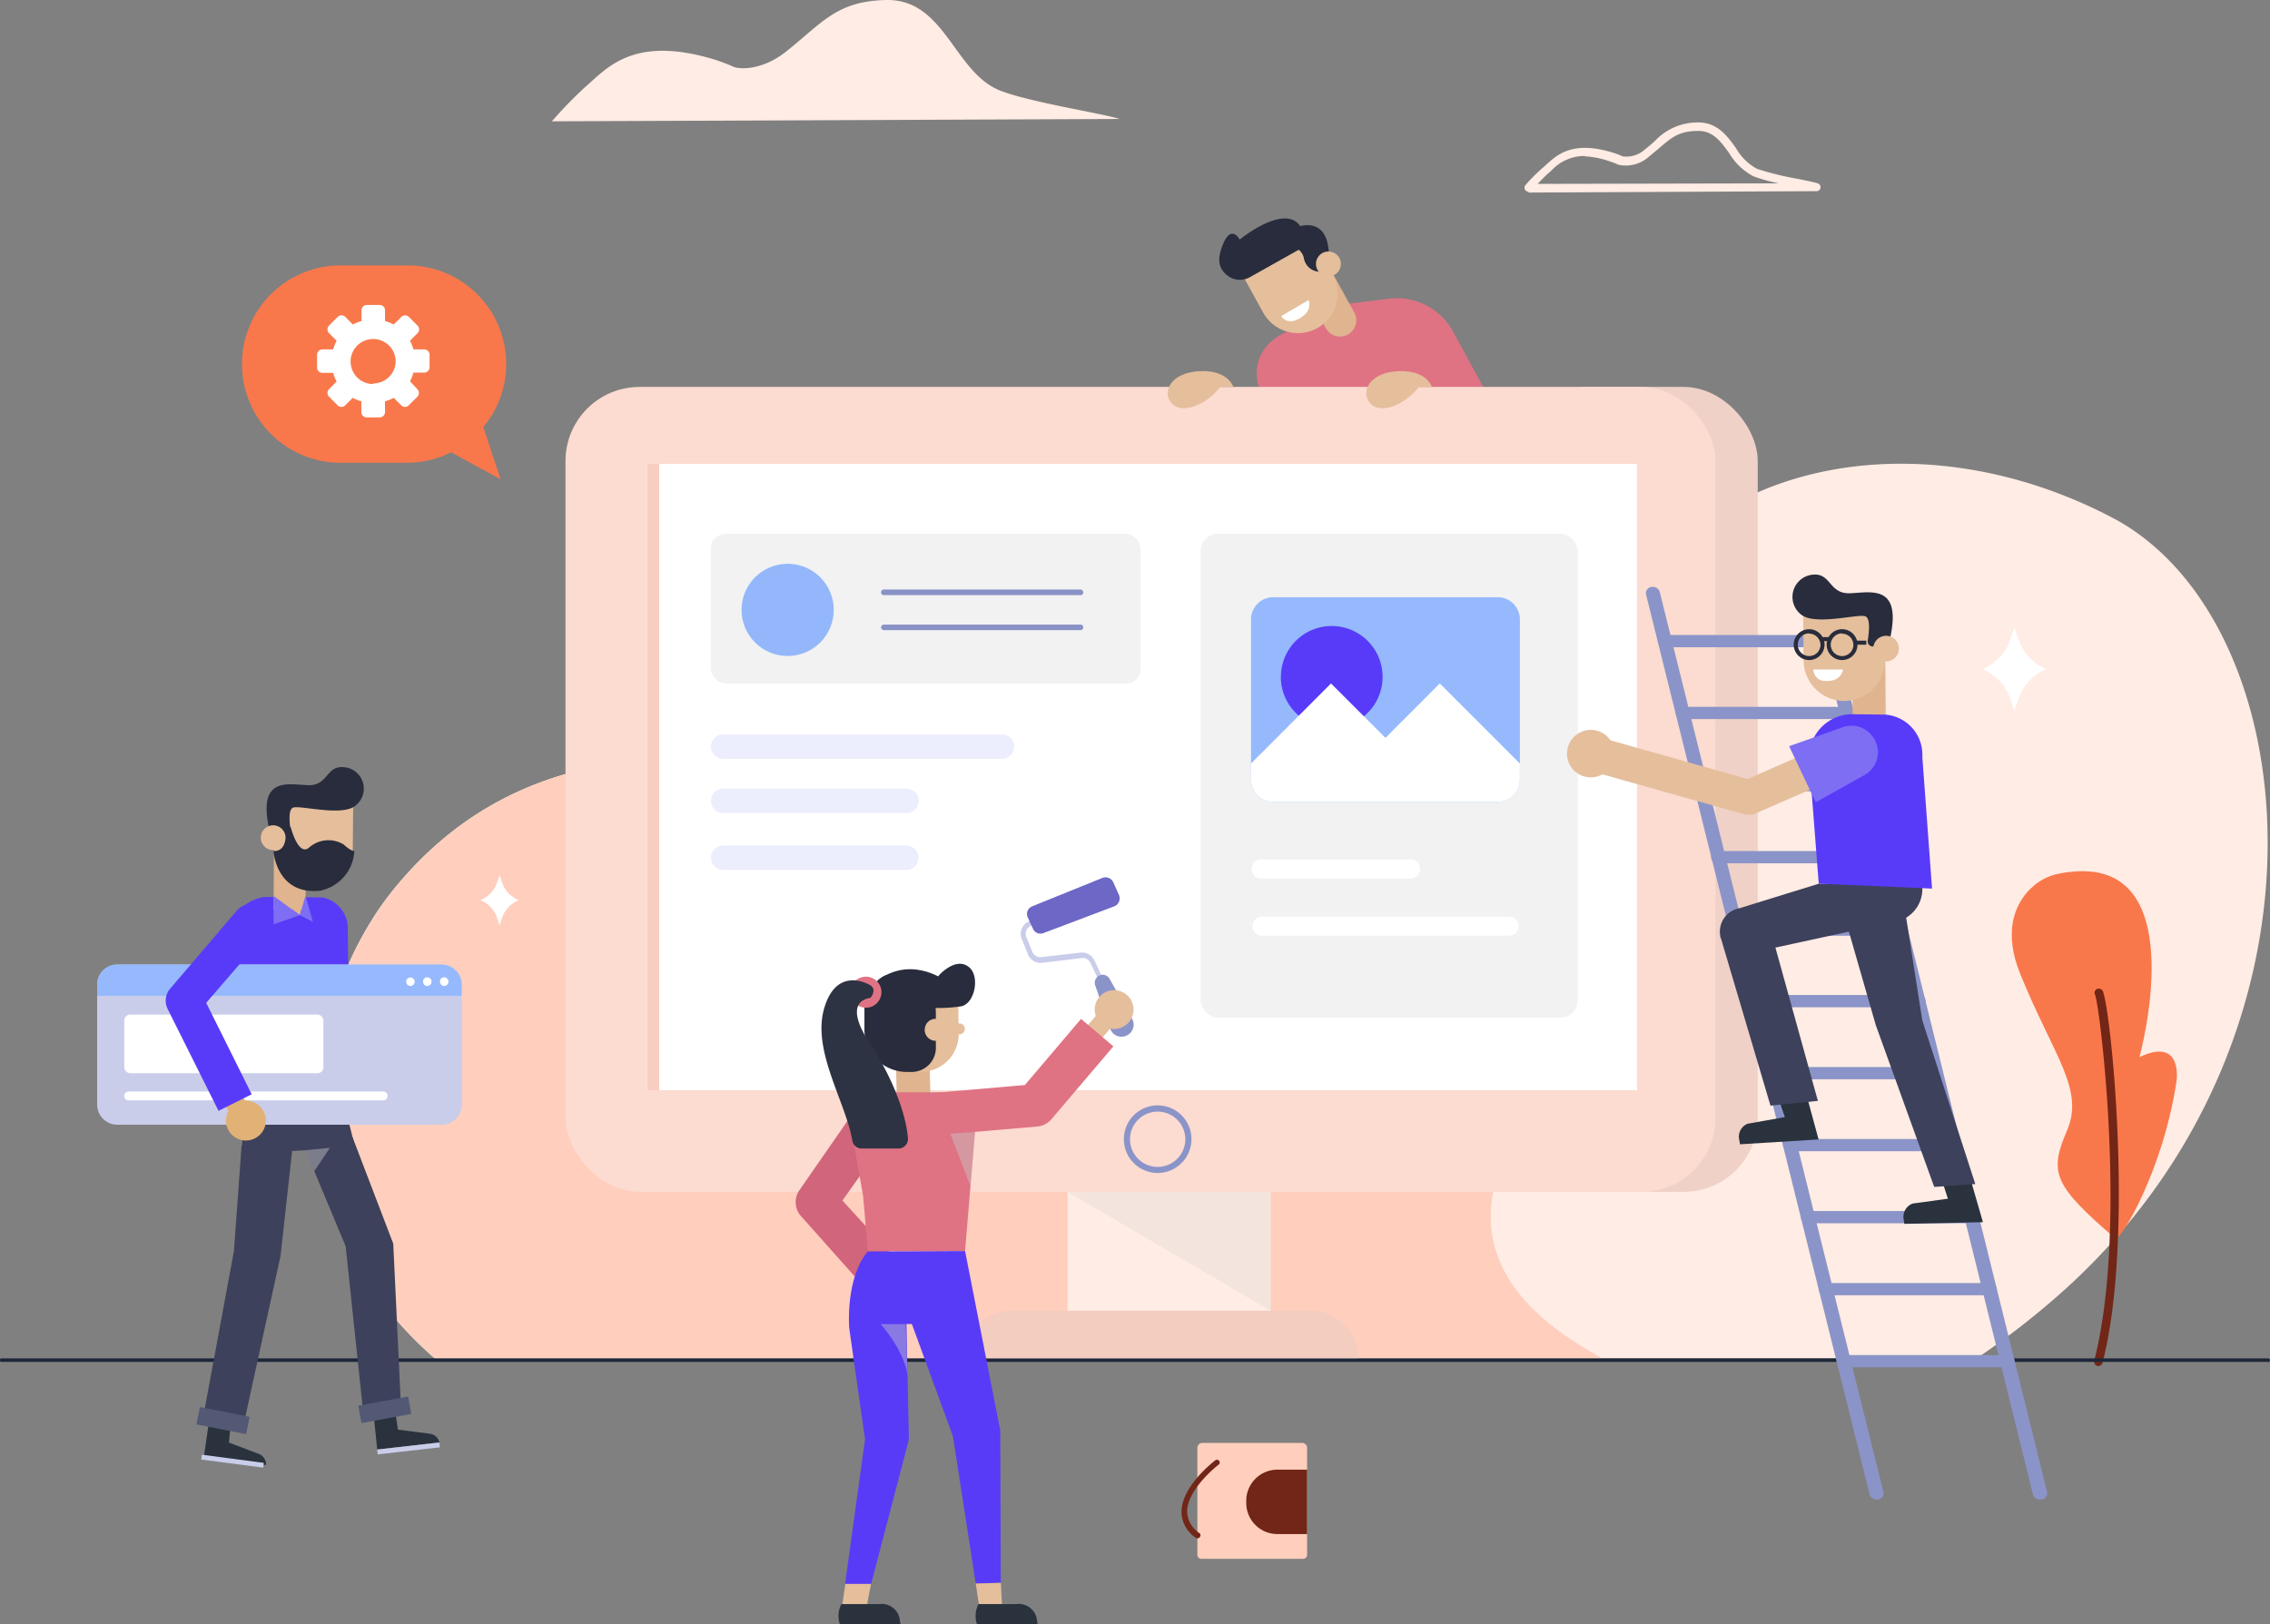<svg id="ae05d2e8-5206-456e-a647-2d7fd4068f02" data-name="Layer 1" xmlns="http://www.w3.org/2000/svg" viewBox="0 0 261.89 187.43"><rect x="0" y="0" width="261.89" height="187.43" fill="#808080" stroke="none"/><defs><style>.a848033a-cbba-49f3-b724-54755728b374{fill:#ffece4;}.bdd5fcf9-5659-4094-884d-214e904404f7{fill:#ffcebd;}.edd8b353-cc8f-41ac-ae9c-c27505f7ded3{fill:#df7383;}.f9a6ed9a-a788-4e9c-ba63-9dbb1bf19f36{fill:#dfb48f;}.a072b415-0b7c-45f0-8694-faf220076f12{fill:#e5be9c;}.b50d1862-a81b-4876-a36b-fdb958a37ffc{fill:#282c3c;}.fc68b67d-50e1-4dfd-9e9b-0f111bf42cd2{fill:#fff;}.a77b4a72-92dc-4d46-b924-8b6d3f84ba97{fill:#f9784b;}.b0a41043-6e56-4def-82e6-c8a297ce438b{fill:#722617;}.a238c092-4179-4375-9847-2c319d3f98a3{fill:#1d2738;}.aab0113e-4403-47e1-b7fc-43a7b2c1eb66,.b342b176-f955-4fd9-8ea7-9af26abbdea9{fill:#c8c8c8;}.aab0113e-4403-47e1-b7fc-43a7b2c1eb66{opacity:0.23;}.aab0113e-4403-47e1-b7fc-43a7b2c1eb66,.b342b176-f955-4fd9-8ea7-9af26abbdea9,.f95a77ee-3975-4094-a938-e66222f25d40{isolation:isolate;}.a3f5915f-19db-4276-9baf-c2312f6f457d{fill:#efd1c7;}.ff1b623f-6dc3-4080-9d74-ce64e9b1c392{fill:#fcdbd0;}.bf3d9182-a72d-43d6-a20d-9757bc97695d{fill:#f9cec2;}.bfcc8c3f-2be4-4ac8-b449-7a5cb59403b4{fill:#8b94c8;}.f5b4b097-1c3e-4acc-aec7-0b370e87ecc6{fill:#f2f2f2;}.bed89aeb-2be5-4ae6-9f12-bbae901d6c8c{fill:#ecedfd;}.ec713b87-8d29-4727-8a1b-ab57d1d524f8{fill:#93b7fa;}.e26cbe3f-bd44-4d0c-9748-e17e90c7bdb7{fill:#8992c6;}.bda641fb-c123-4d3f-bb50-c29de45e6d03{fill:#95b9fc;}.b7c4781c-314e-41cd-9c31-ab5f1ba47acc{fill:#583bf9;}.ecb88cf4-7e82-473a-9f2c-d4d52219fa0f{fill:#3d415b;}.f95a77ee-3975-4094-a938-e66222f25d40{fill:#cacaca;}.b342b176-f955-4fd9-8ea7-9af26abbdea9,.f95a77ee-3975-4094-a938-e66222f25d40{opacity:0.44;}.fea6599f-695d-4215-a50f-5d88d9aa2b8a{fill:#29323d;}.a079f1aa-d021-4d9f-bbad-9cc4a118f57f{fill:#c9cdea;}.a8252527-4d06-4e75-8e43-cc2ad5bfda28{fill:#535975;}.ad22ebbf-b123-4db5-84d3-fc96a69ec9ad{fill:#7d6ef4;}.e0998d34-329f-41e2-8270-923bad16c77b{fill:#e2b176;}.e1f40a9f-fe77-4477-a99c-948bb2afd0e4{fill:#d1657b;}.bc08f393-75e8-4dc7-a76e-985c1e524796{fill:#583bf7;}.e6331302-42f0-4dd2-9857-e424640eb86f{fill:#6d67c6;}.a6f17f4b-c4ff-4805-99f7-cb5224768211{fill:#2e3343;}g#_____hand__{transform-origin:left;transform-box:fill-box;animation:hand___ 2s ease 0s infinite}.meg__1{transform:translateX(-14pc);animation:meg__1 16s linear 0s infinite}.meg__2{transform:translateX(14pc);animation:meg__2 16s linear 0s infinite}.settings{transform-origin:center;transform-box:fill-box;animation:setitings___ 2s linear 0s infinite;transform:rotate(0)}g#tree___{transform-box:fill-box;transform-origin:bottom;animation:tree___ 5s ease 0s infinite}@keyframes hand___{0%,100%,50%{transform:rotate(0)}25%{transform:rotate(12deg)}75%{transform:rotate(9deg)}}@keyframes tree___{0%,100%,50%{transform:skew(0deg,0deg)}25%{transform:skew(-7deg,6deg)}75%{transform:skew(-7deg,0deg)}}@keyframes meg__1{0%{transform:translateX(-14pc);opacity:1}80%{transform:translateX(20pc)}82%{transform:translateX(20pc);opacity:0}100%,85%{transform:translateX(-14pc);opacity:0}}@keyframes meg__2{0%{transform:translateX(14pc);opacity:1}80%{transform:translateX(-20pc)}82%{transform:translateX(-20pc);opacity:0}100%,85%{transform:translateX(14pc);opacity:0}}@keyframes setitings___{0%{transform:rotate(0)}100%{transform:rotate(360deg)}}</style></defs><path class="a848033a-cbba-49f3-b724-54755728b374" d="M238.34,148.75c32.59-29.56,27.78-77.26,5.37-89s-47.17-6.06-55.47,10.43-26.46,22.33-26.46,22.33-21.87,10.76-52.93.53S58,87.25,45.49,102.58c-10.1,12.38-15,37.07,4.69,54.2H228.07A92.65,92.65,0,0,0,238.34,148.75Z" transform="translate(-0.03 -0.02)"/><path class="bdd5fcf9-5659-4094-884d-214e904404f7" d="M189.84,114.26c-26.59,22.44-19.28,34.73-5,42.51H50.24C30.56,139.64,35.45,115,45.55,102.58,58,87.26,77.84,82.82,108.91,93s52.93-.53,52.93-.53,13.24-4.25,22.26-15.75C197.65,87.13,206.15,100.49,189.84,114.26Z" transform="translate(-0.03 -0.02)"/><path class="bdd5fcf9-5659-4094-884d-214e904404f7" d="M189.84,114.26c-26.59,22.44-19.28,34.73-5,42.51H50.24C30.56,139.64,35.45,115,45.55,102.58,58,87.26,77.84,82.82,108.91,93s52.93-.53,52.93-.53,13.24-4.25,22.26-15.75C197.65,87.13,206.15,100.49,189.84,114.26Z" transform="translate(-0.03 -0.02)"/><path class="edd8b353-cc8f-41ac-ae9c-c27505f7ded3" d="M149.16,38.07s-5,1.33-4,6.3l1.4,3.65,26.14-.49-5-9.2a7.42,7.42,0,0,0-7.45-3.84L153,35.4Z" transform="translate(-0.03 -0.02)"/><path class="f9a6ed9a-a788-4e9c-ba63-9dbb1bf19f36" d="M155.51,38.64h0a1.87,1.87,0,0,1-2.52-.75l-3-5.48,3.29-1.76,3,5.44a1.88,1.88,0,0,1-.75,2.54Z" transform="translate(-0.03 -0.02)"/><path class="a072b415-0b7c-45f0-8694-faf220076f12" d="M152,37.89h0a4.59,4.59,0,0,1-6.24-1.8h0l-2.76-5,8-4.45,2.76,5A4.59,4.59,0,0,1,152,37.89Z" transform="translate(-0.03 -0.02)"/><path class="b50d1862-a81b-4876-a36b-fdb958a37ffc" d="M152.37,31.38a1.89,1.89,0,0,1-1.92-1.62C150,28,147.7,28.5,147.7,28.5l2.18-2.33s3.45-1.31,3.47,3.43Z" transform="translate(-0.03 -0.02)"/><path class="b50d1862-a81b-4876-a36b-fdb958a37ffc" d="M150.24,28.63l-6,3.37a2.35,2.35,0,0,1-2.57-.16c-.88-.67-1.33-1.64-.62-3.44,1-2.66,2-.73,2-.73s6.4-5.26,7.48-.34Z" transform="translate(-0.03 -0.02)"/><circle class="a072b415-0b7c-45f0-8694-faf220076f12" cx="153.26" cy="30.46" r="1.44"/><path class="fc68b67d-50e1-4dfd-9e9b-0f111bf42cd2" d="M147.84,36.5,151,34.65s.59,1.3-1.2,2.2C148.42,37.55,147.84,36.5,147.84,36.5Z" transform="translate(-0.03 -0.02)"/><path class="a848033a-cbba-49f3-b724-54755728b374 meg__1" d="M63.67,14a49.71,49.71,0,0,1,3.78-3.9C70,7.91,73,4,82.45,6.88a20.84,20.84,0,0,1,2.16.82c.84.35,3.42.36,6.07-1.74C94.89,2.62,96.53.1,102.29,0c6.71-.09,7.77,8.27,13,10.41,3.32,1.36,12.07,2.71,13.88,3.32Z" transform="translate(-0.03 -0.02)"/><g id="tree___" data-name="tree___"><path class="a77b4a72-92dc-4d46-b924-8b6d3f84ba97" d="M244.08,142.94c.49.42,5.48-7.66,7.06-18.17,0,0,.77-5.16-4.28-2.76,0,0,6.2-22.45-7.46-21.42-2.35.18-3.71.64-5.13,2-1.92,1.91-3.08,5.09-1.16,9.84,3.86,9.49,7.46,13.28,5.37,18.11S237,136.85,244.08,142.94Z" transform="translate(-0.03 -0.02)"/><path class="b0a41043-6e56-4def-82e6-c8a297ce438b" d="M242,157.65a.52.52,0,0,1-.36-.61c3.88-15.11.63-41,.11-42.18a.5.5,0,0,1,.15-.68h0a.52.52,0,0,1,.7.16c.86,1.34,3.76,28.29,0,42.95A.51.51,0,0,1,242,157.65Z" transform="translate(-0.03 -0.02)"/></g><path class="a238c092-4179-4375-9847-2c319d3f98a3" d="M261.65,157.18H.24A.21.21,0,0,1,0,157H0a.21.21,0,0,1,.2-.22H261.65a.21.21,0,0,1,.26.17.22.22,0,0,1-.17.26Z" transform="translate(-0.03 -0.02)"/><path class="bdd5fcf9-5659-4094-884d-214e904404f7" d="M138.74,166.53h11.52a.58.58,0,0,1,.57.57h0v12.35a.47.47,0,0,1-.46.46H138.63a.47.47,0,0,1-.46-.46h0V167.1a.58.58,0,0,1,.57-.57Z" transform="translate(-0.03 -0.02)"/><path class="b0a41043-6e56-4def-82e6-c8a297ce438b" d="M147.4,169.62h3.43v7.43H147.4a3.59,3.59,0,0,1-3.59-3.59v-.25A3.59,3.59,0,0,1,147.4,169.62Z" transform="translate(-0.03 -0.02)"/><path class="b0a41043-6e56-4def-82e6-c8a297ce438b" d="M138.17,177.54a.3.3,0,0,1-.18-.06,3.64,3.64,0,0,1-1.65-3c0-2.95,3.75-5.83,3.91-5.95a.31.31,0,0,1,.42.06.3.3,0,0,1,0,.41h0s-3.68,2.81-3.68,5.47a3.06,3.06,0,0,0,1.42,2.47.3.3,0,0,1,.06.42h0A.31.31,0,0,1,138.17,177.54Z" transform="translate(-0.03 -0.02)"/><path class="a848033a-cbba-49f3-b724-54755728b374 meg__2" d="M176.35,22.13a.47.47,0,0,1-.35-.78,20.91,20.91,0,0,1,2-2l.38-.34c1.3-1.18,3.08-2.81,7.68-1.4a9.2,9.2,0,0,1,1.14.43,3.15,3.15,0,0,0,2.6-.82c.4-.31.75-.61,1.07-.89a6.74,6.74,0,0,1,5.07-2.2c2.19,0,3.35,1.56,4.36,3a6.23,6.23,0,0,0,2.4,2.35,34.45,34.45,0,0,0,4.81,1.18c1,.21,1.84.37,2.21.5a.47.47,0,0,1,.31.51.45.45,0,0,1-.46.39l-33.22.16ZM182.84,18a5.19,5.19,0,0,0-3.87,1.7l-.4.35c-.34.3-.79.77-1.17,1.17l27.84-.06a18.42,18.42,0,0,1-2.93-.81,7.08,7.08,0,0,1-2.81-2.67c-.95-1.32-1.85-2.57-3.54-2.57h-.05c-2.21,0-3.08.77-4.51,2-.34.28-.7.59-1.1.91a4,4,0,0,1-3.55,1,9.47,9.47,0,0,0-1.05-.4,10,10,0,0,0-2.86-.58Z" transform="translate(-0.03 -0.02)"/><path class="a77b4a72-92dc-4d46-b924-8b6d3f84ba97" d="M55.79,49.3A11.37,11.37,0,0,0,47,30.65H39a11.39,11.39,0,0,0,0,22.77h8a11.37,11.37,0,0,0,5.08-1.21l5.7,3.12Z" transform="translate(-0.03 -0.02)"/><path class="fc68b67d-50e1-4dfd-9e9b-0f111bf42cd2 settings" d="M48.94,40.32H47.7a5.09,5.09,0,0,0-.4-1l.87-.87a.63.63,0,0,0,0-.88l-1-1a.62.62,0,0,0-.87,0l-.88.88a4.54,4.54,0,0,0-1-.4V35.81a.62.62,0,0,0-.62-.62H42.33a.62.62,0,0,0-.62.62h0v1.24a5.09,5.09,0,0,0-1,.4l-.87-.88a.63.63,0,0,0-.88,0l-1,1a.63.63,0,0,0,0,.88l.88.87a5.09,5.09,0,0,0-.4,1H37.2a.62.62,0,0,0-.62.62h0v1.47a.62.62,0,0,0,.62.62h1.24a4.54,4.54,0,0,0,.4,1l-.88.88a.62.62,0,0,0,0,.87l1,1a.61.61,0,0,0,.86,0l0,0,.87-.87a5.09,5.09,0,0,0,1,.4v1.24a.62.62,0,0,0,.62.62H43.8a.62.62,0,0,0,.62-.62V46.31a4.54,4.54,0,0,0,1-.4l.88.87a.6.6,0,0,0,.85,0l0,0,1-1a.62.62,0,0,0,0-.87L47.3,44a5.09,5.09,0,0,0,.4-1h1.24a.62.62,0,0,0,.62-.62V40.94A.62.62,0,0,0,48.94,40.32Zm-5.88,4a2.6,2.6,0,1,1,2.59-2.61v0a2.59,2.59,0,0,1-2.59,2.54Z" transform="translate(-0.03 -0.02)"/><rect class="a848033a-cbba-49f3-b724-54755728b374" x="123.16" y="136.55" width="23.44" height="14.71"/><path class="aab0113e-4403-47e1-b7fc-43a7b2c1eb66" d="M151.14,151.26H116.78a5.58,5.58,0,0,0-5.54,5.57h45.51a5.57,5.57,0,0,0-5.57-5.57Z" transform="translate(-0.03 -0.02)"/><rect class="a3f5915f-19db-4276-9baf-c2312f6f457d" x="174.59" y="44.65" width="28.2" height="92.89" rx="8.55"/><rect class="ff1b623f-6dc3-4080-9d74-ce64e9b1c392" x="65.24" y="44.65" width="132.69" height="92.89" rx="8.55"/><rect class="fc68b67d-50e1-4dfd-9e9b-0f111bf42cd2" x="74.67" y="53.53" width="114.19" height="72.28"/><rect class="bf3d9182-a72d-43d6-a20d-9757bc97695d" x="74.67" y="53.53" width="1.39" height="72.28"/><path class="bfcc8c3f-2be4-4ac8-b449-7a5cb59403b4" d="M133.59,135.38a3.9,3.9,0,1,1,3.9-3.9h0A3.91,3.91,0,0,1,133.59,135.38Zm0-7.08a3.19,3.19,0,1,0,3.19,3.19h0A3.19,3.19,0,0,0,133.59,128.3Z" transform="translate(-0.03 -0.02)"/><polygon class="aab0113e-4403-47e1-b7fc-43a7b2c1eb66" points="123.16 137.54 146.6 151.26 146.6 137.54 123.16 137.54"/><rect class="f5b4b097-1c3e-4acc-aec7-0b370e87ecc6" x="82.02" y="61.6" width="49.57" height="17.29" rx="1.71"/><path class="bed89aeb-2be5-4ae6-9f12-bbae901d6c8c" d="M115.64,87.58H83.45a1.4,1.4,0,0,1-1.4-1.4h0a1.4,1.4,0,0,1,1.4-1.4h32.19a1.4,1.4,0,0,1,1.4,1.4h0A1.4,1.4,0,0,1,115.64,87.58Z" transform="translate(-0.03 -0.02)"/><path class="bed89aeb-2be5-4ae6-9f12-bbae901d6c8c" d="M104.62,93.84H83.45a1.4,1.4,0,0,1-1.4-1.4h0a1.4,1.4,0,0,1,1.4-1.4h21.17a1.39,1.39,0,0,1,1.4,1.38v0h0A1.4,1.4,0,0,1,104.62,93.84Z" transform="translate(-0.03 -0.02)"/><path class="bed89aeb-2be5-4ae6-9f12-bbae901d6c8c" d="M104.62,100.4H83.45A1.42,1.42,0,0,1,82.05,99h0a1.4,1.4,0,0,1,1.4-1.4h21.17A1.4,1.4,0,0,1,106,99h0a1.4,1.4,0,0,1-1.39,1.41Z" transform="translate(-0.03 -0.02)"/><rect class="f5b4b097-1c3e-4acc-aec7-0b370e87ecc6" x="138.52" y="61.6" width="43.51" height="55.84" rx="2.01"/><circle class="ec713b87-8d29-4727-8a1b-ab57d1d524f8" cx="90.87" cy="70.38" r="5.32"/><path class="e26cbe3f-bd44-4d0c-9748-e17e90c7bdb7" d="M124.71,68.7H102a.32.32,0,0,1-.32-.32h0a.32.32,0,0,1,.31-.33h22.7a.33.33,0,0,1,.32.33.32.32,0,0,1-.32.32Z" transform="translate(-0.03 -0.02)"/><path class="e26cbe3f-bd44-4d0c-9748-e17e90c7bdb7" d="M124.71,72.74H102a.32.32,0,0,1-.32-.32h0a.32.32,0,0,1,.32-.32h22.69a.32.32,0,0,1,.32.32h0A.33.33,0,0,1,124.71,72.74Z" transform="translate(-0.03 -0.02)"/><path class="fc68b67d-50e1-4dfd-9e9b-0f111bf42cd2" d="M162.76,101.41H145.55a1.11,1.11,0,0,1,0-2.22h17.21a1.11,1.11,0,1,1,0,2.22Z" transform="translate(-0.03 -0.02)"/><path class="fc68b67d-50e1-4dfd-9e9b-0f111bf42cd2" d="M174.24,108H145.55a1.11,1.11,0,0,1,0-2.21h28.69a1.11,1.11,0,0,1,0,2.21Z" transform="translate(-0.03 -0.02)"/><path class="bda641fb-c123-4d3f-bb50-c29de45e6d03" d="M144.36,71.49V90a2.56,2.56,0,0,0,2.56,2.56h25.9A2.56,2.56,0,0,0,175.38,90V71.49a2.56,2.56,0,0,0-2.56-2.55h-25.9A2.56,2.56,0,0,0,144.36,71.49Z" transform="translate(-0.03 -0.02)"/><path class="b7c4781c-314e-41cd-9c31-ab5f1ba47acc" d="M147.8,78.13a5.87,5.87,0,1,0,5.87-5.87h0a5.86,5.86,0,0,0-5.86,5.86Z" transform="translate(-0.03 -0.02)"/><path class="fc68b67d-50e1-4dfd-9e9b-0f111bf42cd2" d="M144.36,88.13V90a2.56,2.56,0,0,0,2.56,2.56h25.9A2.56,2.56,0,0,0,175.38,90V88.13l-9.24-9.24-6.27,6.28-6.28-6.28Z" transform="translate(-0.03 -0.02)"/><path class="b7c4781c-314e-41cd-9c31-ab5f1ba47acc" d="M30.4,103.53l-.44.12a5,5,0,0,0-3.62,4l-1.19,17.16c7.11,2.55,15.21-1.91,15.21-1.91l-.21-15.46a3.66,3.66,0,0,0-2.9-3.86h0Z" transform="translate(-0.03 -0.02)"/><polygon class="ecb88cf4-7e82-473a-9f2c-d4d52219fa0f" points="39.88 128.08 40.98 132.43 27.84 133.13 28.28 127.68 39.88 128.08"/><polygon class="ecb88cf4-7e82-473a-9f2c-d4d52219fa0f" points="34.49 130.91 39.88 143.82 41.94 163.32 46.24 161.93 45.37 143.52 40.68 131.26 34.49 130.91"/><polygon class="f95a77ee-3975-4094-a938-e66222f25d40" points="35.24 132.73 38.06 132.46 36.26 135.15 35.24 132.73"/><polygon class="ecb88cf4-7e82-473a-9f2c-d4d52219fa0f" points="27.87 132.24 26.99 144.36 23.29 164.35 27.91 165.3 32.37 144.9 33.91 130.93 27.87 132.24"/><path class="fea6599f-695d-4215-a50f-5d88d9aa2b8a" d="M45.7,163.38l-2.52.29.37,3.62,7.17-.82h0a1.29,1.29,0,0,0-1.12-1L45.94,165Z" transform="translate(-0.03 -0.02)"/><rect class="a079f1aa-d021-4d9f-bbad-9cc4a118f57f" x="43.55" y="166.89" width="7.22" height="0.56" transform="translate(-18.59 6.37) rotate(-6.48)"/><path class="fea6599f-695d-4215-a50f-5d88d9aa2b8a" d="M26.6,164.81l-2.52-.33-.52,3.6,7.16,1h0a1.3,1.3,0,0,0-.84-1.28l-3.44-1.31Z" transform="translate(-0.03 -0.02)"/><rect class="a079f1aa-d021-4d9f-bbad-9cc4a118f57f" x="26.83" y="165.22" width="0.56" height="7.22" transform="matrix(0.13, -0.99, 0.99, 0.13, -143.84, 173.51)"/><rect class="a8252527-4d06-4e75-8e43-cc2ad5bfda28" x="41.5" y="161.69" width="5.85" height="2.04" transform="translate(-28.81 10.74) rotate(-10.45)"/><rect class="a8252527-4d06-4e75-8e43-cc2ad5bfda28" x="24.74" y="161.03" width="2.04" height="5.85" transform="translate(-140.12 157.68) rotate(-78.91)"/><polygon class="f9a6ed9a-a788-4e9c-ba63-9dbb1bf19f36" points="31.56 104.94 35.25 104.92 35.3 96.93 31.61 96.94 31.56 104.94"/><path class="a072b415-0b7c-45f0-8694-faf220076f12" d="M36.15,102.65h0a4.55,4.55,0,0,0,4.58-4.49l.05-5.64-9.07-.08v5.63A4.52,4.52,0,0,0,36.15,102.65Z" transform="translate(-0.03 -0.02)"/><path class="b50d1862-a81b-4876-a36b-fdb958a37ffc" d="M31.72,96.58H33a.56.56,0,0,0,.58-.54.41.41,0,0,0,0-.11c-.16-.93-.32-2.54.29-2.72.87-.26,5.46,1,7.06-.14a2.48,2.48,0,0,0-1.29-4.52c-2-.16-1.75,2.16-4.08,2.08s-5.85-1.06-4.45,5.15Z" transform="translate(-0.03 -0.02)"/><path class="b50d1862-a81b-4876-a36b-fdb958a37ffc" d="M40.91,98.24s-.41,0-1.21-.75a3.36,3.36,0,0,0-4,.33c-1.27,1.12-2.15-2.43-2.15-2.43l-.67,1.11s.3,1.72-1.3,1.74c0,0,.33,5.13,5.42,4.56A4.94,4.94,0,0,0,40.91,98.24Z" transform="translate(-0.03 -0.02)"/><path class="a072b415-0b7c-45f0-8694-faf220076f12" d="M30.12,96.81a1.43,1.43,0,0,0,2.85,0,1.43,1.43,0,0,0-2.85-.24A1,1,0,0,0,30.12,96.81Z" transform="translate(-0.03 -0.02)"/><polygon class="f9a6ed9a-a788-4e9c-ba63-9dbb1bf19f36" points="31.56 103.39 34.59 105.61 35.25 103.37 31.56 103.39"/><polygon class="ad22ebbf-b123-4db5-84d3-fc96a69ec9ad" points="34.59 105.61 31.56 106.67 31.56 103.39 34.59 105.61"/><polygon class="ad22ebbf-b123-4db5-84d3-fc96a69ec9ad" points="34.59 105.61 36.1 106.37 35.25 103.37 34.59 105.61"/><path class="a079f1aa-d021-4d9f-bbad-9cc4a118f57f" d="M11.24,113.65v13.84a2.32,2.32,0,0,0,2.32,2.32H51a2.32,2.32,0,0,0,2.32-2.32h0V113.65A2.32,2.32,0,0,0,51,111.33H13.61a2.32,2.32,0,0,0-2.37,2.27Z" transform="translate(-0.03 -0.02)"/><path class="bda641fb-c123-4d3f-bb50-c29de45e6d03" d="M11.24,113.65v1.29H53.29v-1.29A2.32,2.32,0,0,0,51,111.33H13.61a2.32,2.32,0,0,0-2.37,2.27Z" transform="translate(-0.03 -0.02)"/><path class="fc68b67d-50e1-4dfd-9e9b-0f111bf42cd2" d="M50.8,113.31a.47.47,0,0,0,.47.49h0a.5.5,0,0,0,0-1,.47.47,0,0,0-.48.48Z" transform="translate(-0.03 -0.02)"/><path class="fc68b67d-50e1-4dfd-9e9b-0f111bf42cd2" d="M48.85,113.31a.47.47,0,0,0,.47.49h0a.5.5,0,0,0,0-1,.47.47,0,0,0-.48.48Z" transform="translate(-0.03 -0.02)"/><path class="fc68b67d-50e1-4dfd-9e9b-0f111bf42cd2" d="M46.89,113.31a.49.49,0,1,0,.49-.49.49.49,0,0,0-.49.49Z" transform="translate(-0.03 -0.02)"/><rect class="fc68b67d-50e1-4dfd-9e9b-0f111bf42cd2" x="14.34" y="117.08" width="22.97" height="6.77" rx="0.67"/><path class="fc68b67d-50e1-4dfd-9e9b-0f111bf42cd2" d="M14.88,127H44.24a.51.51,0,0,0,.51-.51h0a.51.51,0,0,0-.51-.51H14.88a.51.51,0,0,0-.52.5h0a.52.52,0,0,0,.52.52Z" transform="translate(-0.03 -0.02)"/><path class="e0998d34-329f-41e2-8270-923bad16c77b" d="M27.24,127.35a2.3,2.3,0,1,0,3.15.83h0A2.3,2.3,0,0,0,27.24,127.35Z" transform="translate(-0.03 -0.02)"/><path class="e0998d34-329f-41e2-8270-923bad16c77b" d="M25.45,126.66l1.21,2.06a1.13,1.13,0,0,0,1.56.42h0a1.15,1.15,0,0,0,.41-1.56l-1.21-2.06a1.14,1.14,0,0,0-1.55-.41h0A1.15,1.15,0,0,0,25.45,126.66Z" transform="translate(-0.03 -0.02)"/><path class="b7c4781c-314e-41cd-9c31-ab5f1ba47acc" d="M25.24,128.21l3.83-1.91-5.25-10.55,6.8-7.89a2.13,2.13,0,0,0-.31-3h0a2.12,2.12,0,0,0-3,.29l0,0-7.68,9a2.14,2.14,0,0,0-.26,2.3Z" transform="translate(-0.03 -0.02)"/><path class="fc68b67d-50e1-4dfd-9e9b-0f111bf42cd2" d="M58,102l-.33-1-.34,1a3.39,3.39,0,0,1-1.87,1.9h0a3.36,3.36,0,0,1,1.87,1.9l.34,1,.33-1a3.39,3.39,0,0,1,1.87-1.9h0A3.39,3.39,0,0,1,58,102Z" transform="translate(-0.03 -0.02)"/><path class="fc68b67d-50e1-4dfd-9e9b-0f111bf42cd2" d="M233,74.05l-.57-1.61-.56,1.61a5.61,5.61,0,0,1-3.13,3.19h0a5.61,5.61,0,0,1,3.13,3.19l.56,1.61.57-1.61a5.61,5.61,0,0,1,3.13-3.19h0A5.61,5.61,0,0,1,233,74.05Z" transform="translate(-0.03 -0.02)"/><path class="e1f40a9f-fe77-4477-a99c-948bb2afd0e4" d="M100,148.85l-7.67-8.62a2.45,2.45,0,0,1-.17-2.72l7-10.09,4.22,2.47-6.16,8.67,6.68,7.31Z" transform="translate(-0.03 -0.02)"/><polygon class="f9a6ed9a-a788-4e9c-ba63-9dbb1bf19f36" points="103.45 126.53 107.34 126.49 107.16 119.05 103.31 119.1 103.45 126.53"/><path class="a072b415-0b7c-45f0-8694-faf220076f12" d="M106.35,123.7h0a4.33,4.33,0,0,0,4.28-4.38h0l-.07-5.38-8.66.11.07,5.38a4.33,4.33,0,0,0,4.38,4.28Z" transform="translate(-0.03 -0.02)"/><path class="b50d1862-a81b-4876-a36b-fdb958a37ffc" d="M108,116.82l0,4a2.79,2.79,0,0,1-2.67,2.9h-.78a4.88,4.88,0,0,1-4.79-5V115.2l8.14-.11Z" transform="translate(-0.03 -0.02)"/><path class="b50d1862-a81b-4876-a36b-fdb958a37ffc" d="M107.64,116.33a18,18,0,0,0,3.28-.18c1.6-.33,2.18-3.49.91-4.52l-.18-.13c-1.51-1-3.49,1.19-3.45,1.32S107.64,116.33,107.64,116.33Z" transform="translate(-0.03 -0.02)"/><path class="b50d1862-a81b-4876-a36b-fdb958a37ffc" d="M109.65,113.58s-3.46-3-7.35-1.06c0,0-1.28.31-2.5,2.65l7.65,1.75Z" transform="translate(-0.03 -0.02)"/><path class="a072b415-0b7c-45f0-8694-faf220076f12" d="M106.71,118.87a1.27,1.27,0,1,0,1.26-1.28h0a1.25,1.25,0,0,0-1.25,1.27Z" transform="translate(-0.03 -0.02)"/><path class="a072b415-0b7c-45f0-8694-faf220076f12" d="M110.08,119.38h.63a.63.63,0,0,0,.63-.63h0a.63.63,0,0,0-.63-.63h-.63Z" transform="translate(-0.03 -0.02)"/><path class="edd8b353-cc8f-41ac-ae9c-c27505f7ded3" d="M108.32,126.07h-6.24c-3.11,0-4.18,2.57-3.64,5.32l1.17,6.68.55,6.32h11.21l1.15-13.83C112.55,128.13,111.65,126.07,108.32,126.07Z" transform="translate(-0.03 -0.02)"/><path class="bc08f393-75e8-4dc7-a76e-985c1e524796" d="M111.37,144.39l4.06,20.7.06,17.58-2.89.09-2.63-17L104.57,151l.32,15.13-4.37,16.72h-3l2.31-16.72L98,153.24s-.46-5.7,2.14-8.8Z" transform="translate(-0.03 -0.02)"/><rect class="bc08f393-75e8-4dc7-a76e-985c1e524796" x="101.61" y="148.78" width="5.28" height="4.01"/><polygon class="a072b415-0b7c-45f0-8694-faf220076f12" points="115.47 182.66 115.6 185.13 112.93 185.13 112.57 182.74 115.47 182.66"/><polygon class="a072b415-0b7c-45f0-8694-faf220076f12" points="100.49 182.78 99.99 185.39 97.16 185.3 97.53 182.78 100.49 182.78"/><path class="b342b176-f955-4fd9-8ea7-9af26abbdea9" d="M104.52,152.82h-2.89s2.65,2.92,3.1,5.84Z" transform="translate(-0.03 -0.02)"/><path class="fea6599f-695d-4215-a50f-5d88d9aa2b8a" d="M115.47,185.13h1.77a2.15,2.15,0,0,1,2.37,1.53l.13.79h-7a3,3,0,0,1,.18-2.32Z" transform="translate(-0.03 -0.02)"/><path class="fea6599f-695d-4215-a50f-5d88d9aa2b8a" d="M99.68,185.13h1.75a2.13,2.13,0,0,1,2.36,1.53l.13.79h-7a3,3,0,0,1,.18-2.32Z" transform="translate(-0.03 -0.02)"/><g id="_____hand__" data-name="_____hand__"><path class="a079f1aa-d021-4d9f-bbad-9cc4a118f57f" d="M127.24,114.13l-1.41-3a1,1,0,0,0-1-.55l-4.59.55a1.55,1.55,0,0,1-1.62-1l-.7-1.73a1.58,1.58,0,0,1,.69-2l1-.57.26.52-1,.56a1,1,0,0,0-.44,1.22l.7,1.73a1,1,0,0,0,1,.61l4.57-.52a1.57,1.57,0,0,1,1.58.88l1.39,2.94Z" transform="translate(-0.03 -0.02)"/><path class="e6331302-42f0-4dd2-9857-e424640eb86f" d="M127.24,101.32l-8.13,3.29a.94.94,0,0,0-.53,1.22l0,0,.63,1.38a.94.94,0,0,0,1.19.49l8.21-3.1a1,1,0,0,0,.53-1.27l-.7-1.56A1,1,0,0,0,127.24,101.32Z" transform="translate(-0.03 -0.02)"/><path class="bfcc8c3f-2be4-4ac8-b449-7a5cb59403b4" d="M126.84,112.61h0a.92.92,0,0,0-.46,1.11l1.73,5a1.37,1.37,0,0,0,1.75.86,1.12,1.12,0,0,0,.25-.11h0a1.37,1.37,0,0,0,.54-1.86v0l-2.59-4.6A.9.9,0,0,0,126.84,112.61Z" transform="translate(-0.03 -0.02)"/><path class="a072b415-0b7c-45f0-8694-faf220076f12" d="M127.1,118.22a2.24,2.24,0,1,0-.23-3.16,2.24,2.24,0,0,0,.23,3.16Z" transform="translate(-0.03 -0.02)"/><path class="a072b415-0b7c-45f0-8694-faf220076f12" d="M127,120l1.53-1.75a1.12,1.12,0,0,0-.12-1.56h0a1.11,1.11,0,0,0-1.56.11l-1.52,1.76a1.11,1.11,0,0,0,.11,1.56h0A1.12,1.12,0,0,0,127,120Z" transform="translate(-0.03 -0.02)"/><path class="edd8b353-cc8f-41ac-ae9c-c27505f7ded3" d="M108.29,131l-.42-4.87,10.4-.9,6.48-7.63,3.73,3.17-7.14,8.4a2.41,2.41,0,0,1-1.65.85Z" transform="translate(-0.03 -0.02)"/></g><polygon class="b342b176-f955-4fd9-8ea7-9af26abbdea9" points="112.49 130.64 109.64 130.82 111.96 136.88 112.49 130.64"/><path class="edd8b353-cc8f-41ac-ae9c-c27505f7ded3" d="M101.72,114.51a1.79,1.79,0,1,1-1.8-1.78h0A1.78,1.78,0,0,1,101.72,114.51Z" transform="translate(-0.03 -0.02)"/><path class="a6f17f4b-c4ff-4805-99f7-cb5224768211" d="M100.47,113.73s-3.92-2.46-5.38,2.74c-1.36,4.87,2.53,10.75,3.28,15.2a1.08,1.08,0,0,0,1.07.89h4.25a1.09,1.09,0,0,0,1.09-1.09v-.09c-.15-2.08-1.22-6.09-4.4-11,0,0-3.39-4.62.07-5.21C100.45,115.18,101.24,114.3,100.47,113.73Z" transform="translate(-0.03 -0.02)"/><path class="bfcc8c3f-2be4-4ac8-b449-7a5cb59403b4" d="M235.37,173.07a.81.81,0,0,1-.79-.56L208.87,68.6a.71.71,0,0,1,.56-.83h.06a.82.82,0,0,1,1,.54l25.72,103.91a.71.71,0,0,1-.58.83h0Z" transform="translate(-0.03 -0.02)"/><path class="bfcc8c3f-2be4-4ac8-b449-7a5cb59403b4" d="M216.53,173.07a.81.81,0,0,1-.79-.56L189.93,68.6a.71.71,0,0,1,.58-.83h0a.82.82,0,0,1,1,.54l25.82,103.91a.71.71,0,0,1-.58.83h0Z" transform="translate(-0.03 -0.02)"/><path class="bfcc8c3f-2be4-4ac8-b449-7a5cb59403b4" d="M211,74.71H192.1a.71.71,0,1,1-.17-1.41H211a.71.71,0,1,1,.17,1.41.49.49,0,0,1-.17,0Z" transform="translate(-0.03 -0.02)"/><path class="bfcc8c3f-2be4-4ac8-b449-7a5cb59403b4" d="M213.09,83H194.16a.71.71,0,1,1-.17-1.41.49.49,0,0,1,.17,0h18.93a.71.71,0,1,1,.17,1.41A.49.49,0,0,1,213.09,83Z" transform="translate(-0.03 -0.02)"/><path class="bfcc8c3f-2be4-4ac8-b449-7a5cb59403b4" d="M215.16,91.33H196.24a.71.71,0,1,1-.17-1.41.49.49,0,0,1,.17,0h18.93a.75.75,0,0,1,.81.7A.77.77,0,0,1,215.16,91.33Z" transform="translate(-0.03 -0.02)"/><path class="bfcc8c3f-2be4-4ac8-b449-7a5cb59403b4" d="M217.24,99.64h-19a.71.71,0,1,1-.17-1.41.49.49,0,0,1,.17,0h19a.71.71,0,0,1,.17,1.41A.49.49,0,0,1,217.24,99.64Z" transform="translate(-0.03 -0.02)"/><path class="bfcc8c3f-2be4-4ac8-b449-7a5cb59403b4" d="M219.24,108H200.35a.71.71,0,1,1-.17-1.41.49.49,0,0,1,.17,0h18.89a.71.71,0,0,1,.17,1.41Z" transform="translate(-0.03 -0.02)"/><path class="bfcc8c3f-2be4-4ac8-b449-7a5cb59403b4" d="M221.34,116.26H202.41a.72.72,0,0,1-.24-1.42,1,1,0,0,1,.24,0h18.93a.72.72,0,1,1,.24,1.42Z" transform="translate(-0.03 -0.02)"/><path class="bfcc8c3f-2be4-4ac8-b449-7a5cb59403b4" d="M223.4,124.57H204.47a.77.77,0,0,1-.81-.71.75.75,0,0,1,.81-.7H223.4a.71.71,0,0,1,.17,1.41A.49.49,0,0,1,223.4,124.57Z" transform="translate(-0.03 -0.02)"/><path class="bfcc8c3f-2be4-4ac8-b449-7a5cb59403b4" d="M225.47,132.87H206.54a.71.71,0,1,1-.17-1.41.49.49,0,0,1,.17,0h18.93a.77.77,0,0,1,.81.71A.75.75,0,0,1,225.47,132.87Z" transform="translate(-0.03 -0.02)"/><path class="bfcc8c3f-2be4-4ac8-b449-7a5cb59403b4" d="M227.53,141.18H208.6a.71.71,0,1,1-.17-1.41.49.49,0,0,1,.17,0h18.93a.71.71,0,0,1,.17,1.41Z" transform="translate(-0.03 -0.02)"/><path class="bfcc8c3f-2be4-4ac8-b449-7a5cb59403b4" d="M229.59,149.49H210.66a.71.71,0,0,1-.17-1.41.49.49,0,0,1,.17,0h18.93a.71.71,0,1,1,.17,1.41Z" transform="translate(-0.03 -0.02)"/><path class="bfcc8c3f-2be4-4ac8-b449-7a5cb59403b4" d="M231.65,157.8H212.72a.71.71,0,0,1-.17-1.41h19.1a.71.71,0,0,1,.17,1.41Z" transform="translate(-0.03 -0.02)"/><path class="fea6599f-695d-4215-a50f-5d88d9aa2b8a" d="M205.24,126.87l3.18-.58,1.42,5.22-9.06.56-.13-.7a1.62,1.62,0,0,1,1-1.67l4.3-.77Z" transform="translate(-0.03 -0.02)"/><polygon class="f9a6ed9a-a788-4e9c-ba63-9dbb1bf19f36" points="217.56 83.28 213.74 83.26 213.68 74.98 217.5 75 217.56 83.28"/><path class="a072b415-0b7c-45f0-8694-faf220076f12" d="M212.85,80.91h0a4.71,4.71,0,0,1-4.74-4.66l-.05-5.84,9.39-.08.06,5.84A4.71,4.71,0,0,1,212.85,80.91Z" transform="translate(-0.03 -0.02)"/><path class="b50d1862-a81b-4876-a36b-fdb958a37ffc" d="M217.45,74.62h-1.34a.58.58,0,0,1-.6-.54.57.57,0,0,1,0-.13c.16-1,.33-2.63-.3-2.82-.9-.27-5.66,1.07-7.32-.14a2.58,2.58,0,0,1,1.34-4.66c2.07-.16,1.81,2.24,4.23,2.15s6.06-1.09,4.6,5.34Z" transform="translate(-0.03 -0.02)"/><path class="a072b415-0b7c-45f0-8694-faf220076f12" d="M219.11,74.85a1.48,1.48,0,1,1-1.5-1.46h0A1.48,1.48,0,0,1,219.11,74.85Z" transform="translate(-0.03 -0.02)"/><path class="fea6599f-695d-4215-a50f-5d88d9aa2b8a" d="M224,136l3.21-.45,1.59,5.51-9.07.19-.1-.71a1.64,1.64,0,0,1,1.06-1.63l4.07-.56Z" transform="translate(-0.03 -0.02)"/><path class="ecb88cf4-7e82-473a-9f2c-d4d52219fa0f" d="M209.86,102l-9.14,2.83a2.73,2.73,0,0,0-2.23,3.14c0,.11,0,.21.08.32l5.72,19.32,5.47-.55-4.9-17.69,13.46-2.92a3.84,3.84,0,0,0,3.49-3.83V102Z" transform="translate(-0.03 -0.02)"/><polygon class="ecb88cf4-7e82-473a-9f2c-d4d52219fa0f" points="219.66 104.28 221.78 117.77 227.89 136.64 223.15 136.97 216.41 118.3 212.38 104.28 219.66 104.28"/><path class="b7c4781c-314e-41cd-9c31-ab5f1ba47acc" d="M213.48,82.44h0a5,5,0,0,0-4.73,5.25v.06L209.86,102l13.07.56-1.12-15.19a4.64,4.64,0,0,0-4.35-4.89Z" transform="translate(-0.03 -0.02)"/><path class="fc68b67d-50e1-4dfd-9e9b-0f111bf42cd2" d="M209.24,77.28h3.41s-.13,1.42-2,1.32a1.34,1.34,0,0,1-1.41-1.27Z" transform="translate(-0.03 -0.02)"/><path class="a072b415-0b7c-45f0-8694-faf220076f12" d="M185.42,89a2.74,2.74,0,1,1,.15-3.87h0a2.72,2.72,0,0,1-.14,3.86Z" transform="translate(-0.03 -0.02)"/><path class="a072b415-0b7c-45f0-8694-faf220076f12" d="M201.8,94.05a2,2,0,0,1-.55-.07l-17.77-5,1.1-3.88,17.07,4.82,12-5.27,1.62,3.68L202.55,93.9A1.93,1.93,0,0,1,201.8,94.05Z" transform="translate(-0.03 -0.02)"/><path class="ad22ebbf-b123-4db5-84d3-fc96a69ec9ad" d="M206.44,86.13l3.07,6.47,5.59-3.12a3,3,0,0,0,1.23-4.06l-.1-.17h0a3,3,0,0,0-3.62-1.3Z" transform="translate(-0.03 -0.02)"/><path class="b50d1862-a81b-4876-a36b-fdb958a37ffc" d="M208.75,76.19a1.78,1.78,0,1,1,1.78-1.78h0A1.78,1.78,0,0,1,208.75,76.19Zm0-3.08a1.31,1.31,0,1,0,1.31,1.31h0a1.32,1.32,0,0,0-1.31-1.28Z" transform="translate(-0.03 -0.02)"/><path class="b50d1862-a81b-4876-a36b-fdb958a37ffc" d="M212.56,76.19a1.78,1.78,0,1,1,1.77-1.79h0A1.78,1.78,0,0,1,212.56,76.19Zm0-3.08a1.31,1.31,0,1,0,1.3,1.32v0a1.31,1.31,0,0,0-1.3-1.28Z" transform="translate(-0.03 -0.02)"/><rect class="b50d1862-a81b-4876-a36b-fdb958a37ffc" x="210.12" y="73.52" width="0.92" height="0.47"/><rect class="b50d1862-a81b-4876-a36b-fdb958a37ffc" x="213.84" y="73.93" width="1.48" height="0.47"/><path class="a072b415-0b7c-45f0-8694-faf220076f12" d="M142.33,44.7s-.56-2-3.87-1.85-4.38,2.3-3.31,3.65,3.87.44,5.67-1.83Z" transform="translate(-0.03 -0.02)"/><path class="a072b415-0b7c-45f0-8694-faf220076f12" d="M165.24,44.7s-.56-2-3.87-1.85-4.38,2.3-3.31,3.65,3.87.44,5.67-1.83Z" transform="translate(-0.03 -0.02)"/></svg>